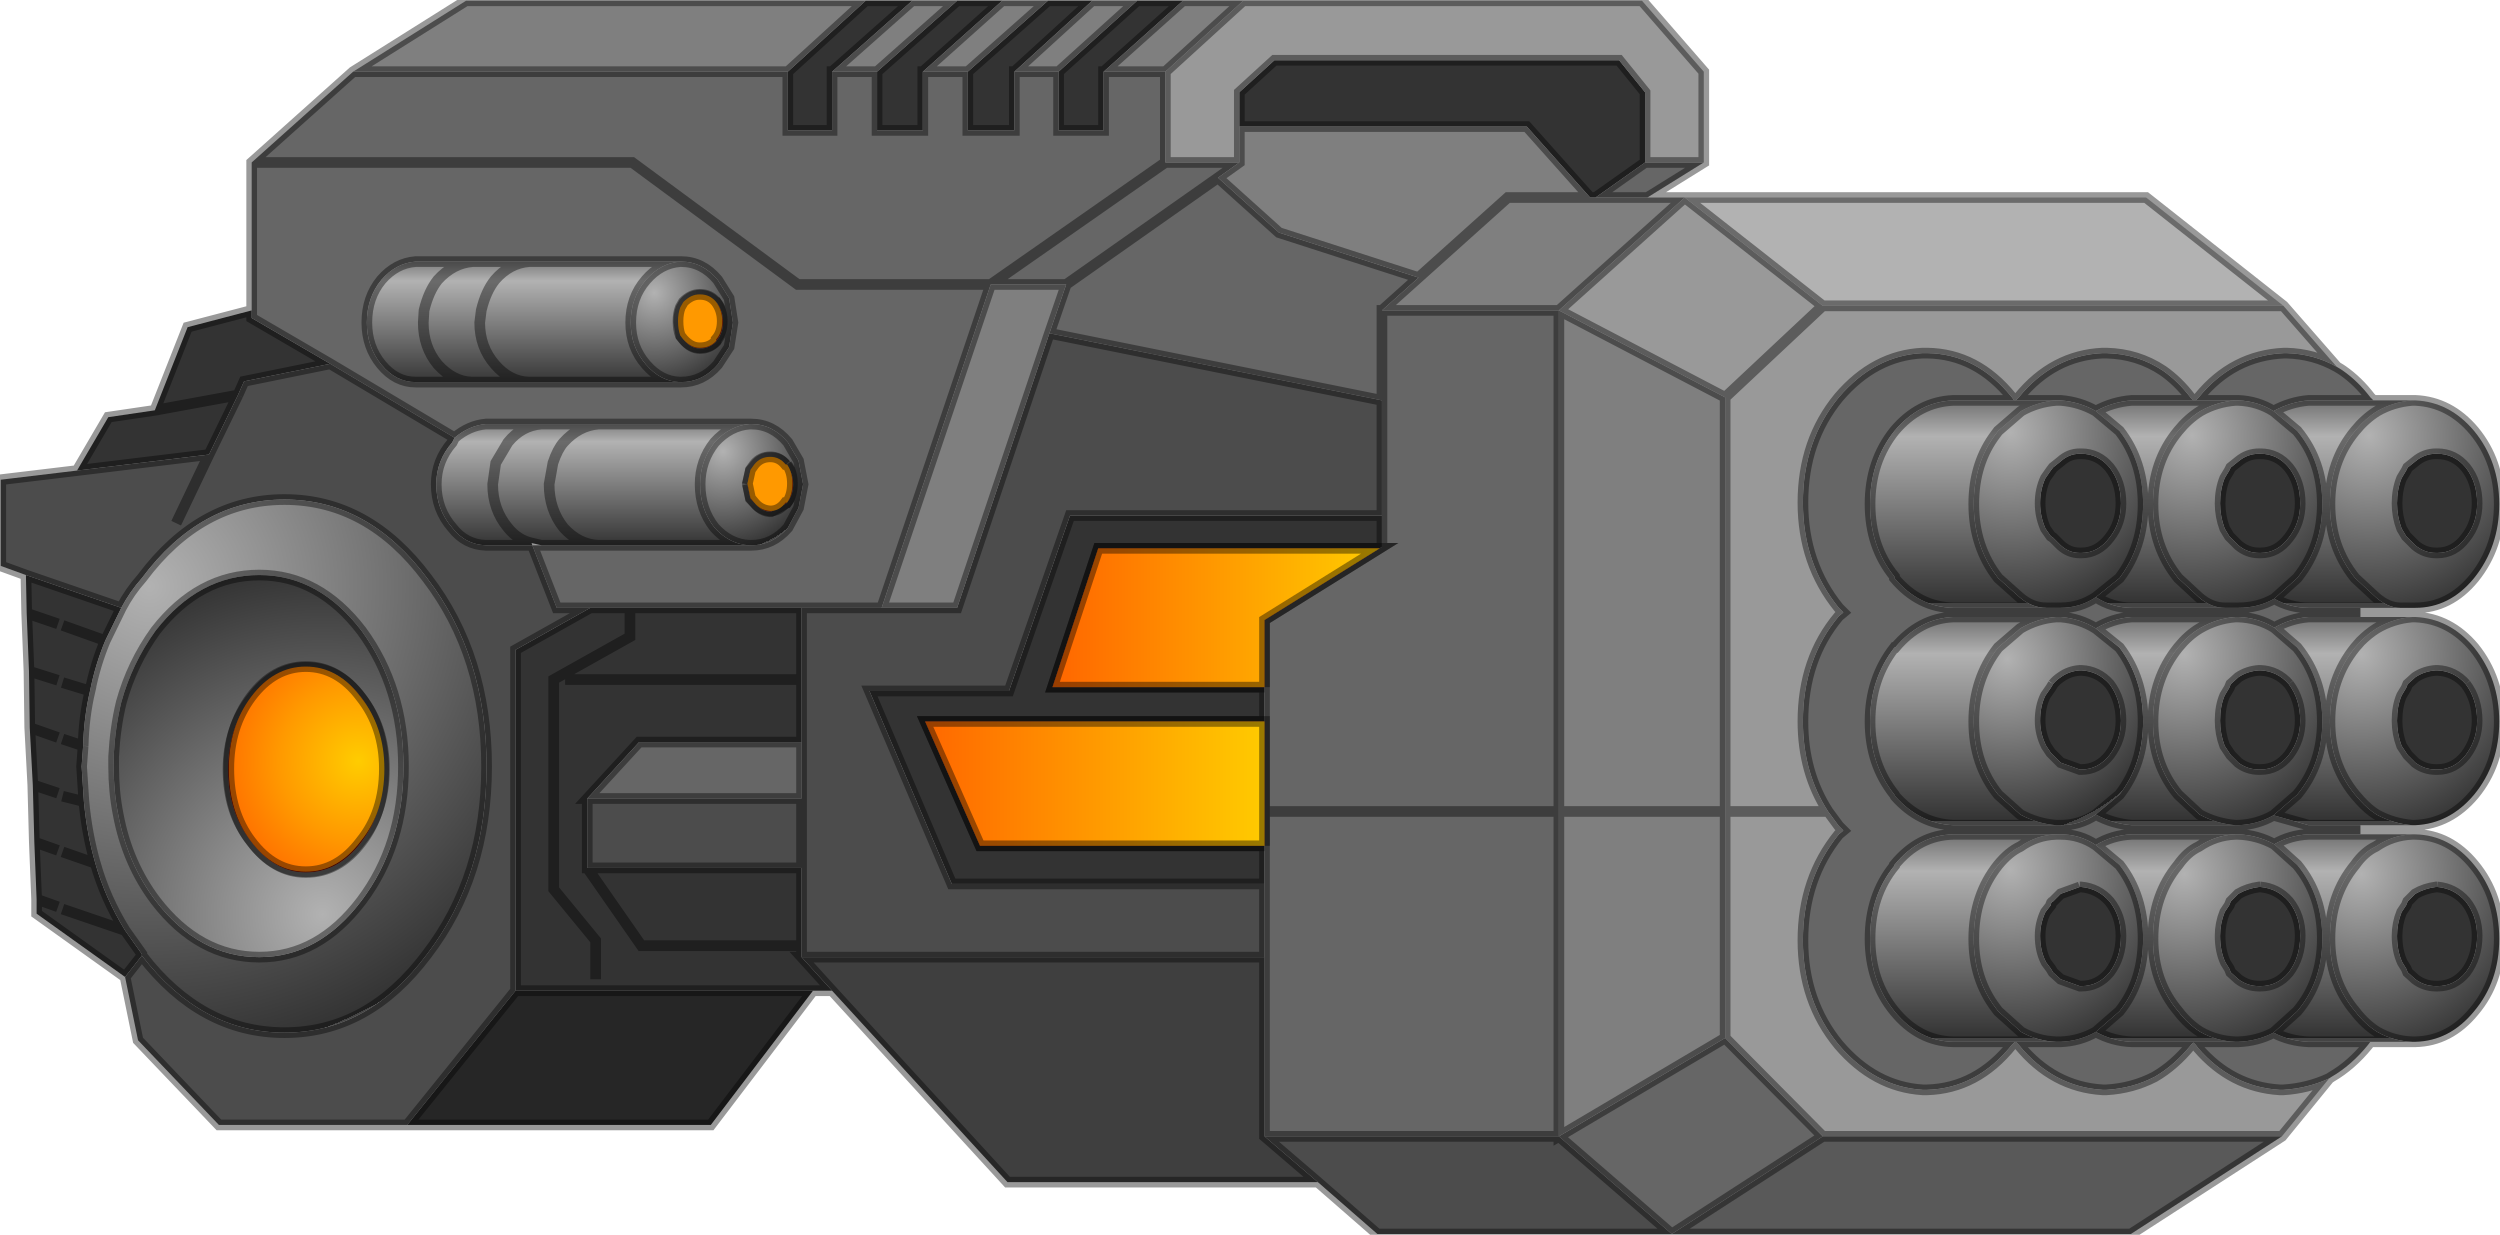 <?xml version="1.0" encoding="UTF-8" standalone="no"?>
<svg xmlns:xlink="http://www.w3.org/1999/xlink" height="80.95px" width="163.9px" xmlns="http://www.w3.org/2000/svg">
  <g transform="matrix(1.0, 0.0, 0.0, 1.0, 0.05, 0.05)">
    <use height="80.95" transform="matrix(1.0, 0.0, 0.0, 1.0, -0.05, -0.05)" width="163.9" xlink:href="#sprite0"/>
    <use height="37.95" transform="matrix(1.0, 0.0, 0.0, 1.0, 14.9, 19.2)" width="75.55" xlink:href="#shape1"/>
  </g>
  <defs>
    <g id="sprite0" transform="matrix(1.0, 0.0, 0.0, 1.0, 0.05, 0.05)">
      <use height="80.95" transform="matrix(1.0, 0.0, 0.0, 1.0, -0.05, -0.05)" width="163.9" xlink:href="#shape0"/>
    </g>
    <g id="shape0" transform="matrix(1.0, 0.0, 0.0, 1.0, 0.05, 0.05)">
      <path d="M54.5 64.9 L53.25 64.9 33.75 64.9 33.75 42.55 38.65 39.8 41.25 39.8 52.5 39.8 52.5 44.5 52.5 48.6 41.85 48.6 38.45 52.3 38.45 56.85 52.5 56.85 52.5 61.95 52.5 62.7 54.5 64.9 M8.15 64.0 L2.35 59.85 2.35 58.9 2.2 55.15 2.1 51.4 1.9 47.65 1.85 43.95 1.7 40.15 1.65 37.65 7.9 39.8 6.85 41.95 4.05 40.95 6.85 41.95 Q6.2 43.5 5.85 45.25 5.45 46.95 5.4 48.85 L4.05 48.4 5.4 48.85 5.3 50.2 5.45 52.5 4.05 52.15 5.45 52.5 Q5.65 54.65 6.2 56.55 6.85 58.85 8.15 60.95 L4.05 59.55 8.15 60.95 9.25 62.5 9.25 62.6 8.15 64.0 M5.0 30.8 L7.05 27.3 10.1 26.85 12.25 21.4 16.45 20.3 16.45 20.8 21.6 23.8 15.95 24.95 15.55 25.85 13.65 29.75 5.0 30.8 M56.7 0.0 L59.75 0.0 54.5 4.65 54.5 8.5 51.6 8.5 51.6 4.65 56.7 0.0 M62.7 0.0 L65.65 0.0 60.45 4.65 60.45 8.5 57.45 8.5 57.45 4.65 62.7 0.0 M68.65 0.0 L71.55 0.0 66.45 4.65 66.45 8.5 63.4 8.5 63.4 4.65 68.65 0.0 M74.5 0.0 L77.5 0.0 72.3 4.65 72.3 8.5 69.35 8.5 69.35 4.65 74.5 0.0 M139.0 32.95 Q139.0 34.25 138.25 35.2 137.5 36.2 136.4 36.2 L136.3 36.2 Q135.6 36.2 135.05 35.7 L134.55 35.2 134.4 35.1 134.05 34.6 Q133.7 33.8 133.7 32.95 133.7 32.05 134.05 31.3 L134.4 30.8 134.55 30.6 135.05 30.2 Q135.6 29.7 136.3 29.7 L136.4 29.7 Q137.5 29.7 138.25 30.6 139.0 31.55 139.0 32.95 M134.55 44.8 Q134.75 44.55 135.05 44.35 135.6 43.95 136.3 43.9 L136.4 43.9 Q137.5 43.95 138.25 44.8 139.0 45.8 139.0 47.2 139.0 48.45 138.25 49.45 137.5 50.4 136.4 50.4 L136.3 50.4 135.05 49.95 134.55 49.45 134.4 49.3 134.1 48.85 Q133.7 48.05 133.7 47.2 133.7 46.25 134.05 45.55 L134.4 45.05 134.55 44.8 M159.75 29.7 Q160.85 29.7 161.6 30.6 162.35 31.55 162.35 32.95 162.35 34.25 161.6 35.2 160.85 36.2 159.75 36.2 L159.65 36.2 Q158.9 36.2 158.3 35.7 L157.8 35.2 157.7 35.1 157.4 34.6 Q157.1 33.8 157.1 32.95 157.1 32.05 157.4 31.3 L157.7 30.8 157.8 30.6 158.3 30.2 Q158.9 29.7 159.65 29.7 L159.75 29.7 M148.15 29.7 Q149.25 29.7 150.0 30.6 150.75 31.55 150.75 32.95 150.75 34.25 150.0 35.2 149.25 36.2 148.15 36.2 L148.05 36.2 Q147.3 36.2 146.7 35.7 L146.2 35.2 146.1 35.1 145.8 34.6 Q145.5 33.8 145.5 32.95 145.5 32.05 145.8 31.3 L146.1 30.8 146.2 30.6 146.7 30.2 Q147.3 29.7 148.05 29.7 L148.15 29.7 M150.0 44.8 Q150.75 45.8 150.75 47.2 150.75 48.45 150.0 49.45 149.25 50.4 148.15 50.4 L148.05 50.4 Q147.3 50.4 146.7 49.95 L146.2 49.45 146.1 49.3 145.8 48.85 Q145.5 48.05 145.5 47.2 145.5 46.25 145.8 45.55 L146.1 45.05 146.2 44.8 146.7 44.35 Q147.3 43.95 148.05 43.9 L148.15 43.9 Q149.25 43.95 150.0 44.8 M161.6 44.8 Q162.35 45.8 162.35 47.2 162.35 48.45 161.6 49.45 160.85 50.4 159.75 50.4 L159.65 50.4 Q158.9 50.4 158.3 49.95 L157.8 49.45 157.7 49.3 157.4 48.85 Q157.1 48.05 157.1 47.2 157.1 46.25 157.4 45.55 L157.7 45.05 157.8 44.8 158.3 44.35 Q158.9 43.95 159.65 43.9 L159.75 43.9 Q160.85 43.95 161.6 44.8 M81.2 8.25 L81.2 6.0 83.5 3.9 106.1 3.9 107.8 6.0 107.8 10.6 104.55 12.9 104.2 12.9 100.05 8.25 81.2 8.25 M90.4 35.9 L71.95 35.9 68.95 45.0 82.85 45.0 82.85 47.25 60.6 47.25 64.2 55.4 82.85 55.4 82.85 57.9 62.35 57.9 56.95 45.25 66.1 45.25 70.1 33.75 90.55 33.75 90.55 35.8 90.4 35.9 M159.75 58.1 Q160.85 58.2 161.6 59.05 162.35 60.0 162.35 61.3 162.35 62.7 161.6 63.7 160.85 64.6 159.75 64.6 L159.65 64.6 Q158.9 64.6 158.3 64.15 L157.8 63.7 157.7 63.45 157.45 63.05 Q157.1 62.3 157.1 61.3 157.1 60.5 157.4 59.75 L157.7 59.3 157.8 59.05 158.3 58.55 Q158.9 58.2 159.65 58.1 L159.75 58.1 M148.15 58.1 Q149.25 58.2 150.0 59.05 150.75 60.0 150.75 61.3 150.75 62.7 150.0 63.7 149.25 64.6 148.15 64.6 L148.05 64.6 Q147.3 64.6 146.7 64.15 L146.2 63.7 146.1 63.45 145.85 63.05 Q145.5 62.3 145.5 61.3 145.5 60.5 145.8 59.75 L146.1 59.3 146.2 59.05 146.7 58.55 Q147.3 58.2 148.05 58.1 L148.15 58.1 M136.3 58.1 L136.4 58.1 Q137.5 58.2 138.25 59.05 139.0 60.0 139.0 61.3 139.0 62.7 138.25 63.7 137.5 64.6 136.4 64.6 L136.3 64.6 135.05 64.15 134.55 63.7 134.4 63.45 134.1 63.05 Q133.7 62.3 133.7 61.3 133.7 60.5 134.05 59.75 L134.4 59.3 Q134.4 59.1 134.55 59.05 L135.05 58.55 136.3 58.1 M41.25 39.8 L41.25 41.7 36.25 44.5 36.25 58.25 39.0 61.6 39.0 64.15 39.0 61.6 36.25 58.25 36.25 44.5 41.25 41.7 41.25 39.8 M3.75 48.3 L1.9 47.65 3.75 48.3 M3.75 44.55 L1.85 43.95 3.75 44.55 M3.75 40.85 L1.7 40.15 3.75 40.85 M4.05 44.7 L5.85 45.25 4.05 44.7 M15.55 25.85 L10.1 26.85 15.55 25.85 M3.75 59.4 L2.35 58.9 3.75 59.4 M3.75 51.95 L2.1 51.4 3.75 51.95 M4.05 55.8 L6.2 56.55 4.05 55.8 M3.75 55.7 L2.2 55.15 3.75 55.7 M37.0 44.5 L52.5 44.5 37.0 44.5 M52.5 61.95 L42.0 61.95 38.45 56.85 42.0 61.95 52.5 61.95" fill="#333333" fill-rule="evenodd" stroke="none"/>
      <path d="M154.7 39.8 L154.7 40.4 151.3 40.4 Q150.1 40.5 149.05 41.1 148.0 40.45 146.7 40.4 L146.5 40.4 142.1 40.4 139.7 40.4 Q138.45 40.5 137.35 41.15 136.3 40.5 135.05 40.4 L134.85 40.4 134.75 40.4 128.0 40.4 Q125.8 40.5 124.2 42.4 L124.15 42.4 Q122.55 44.45 122.55 47.25 122.55 50.05 124.15 52.05 L124.2 52.15 Q125.8 53.95 128.0 54.05 L134.75 54.05 134.85 54.05 135.05 54.05 Q136.3 54.05 137.35 53.35 138.45 53.95 139.7 54.05 L142.1 54.05 146.5 54.05 146.7 54.05 Q147.95 54.0 149.0 53.4 L151.3 54.05 154.7 54.05 154.7 54.65 151.3 54.65 Q150.1 54.7 149.05 55.3 147.95 54.7 146.7 54.65 L146.5 54.65 142.1 54.65 139.7 54.65 Q138.45 54.7 137.35 55.35 136.3 54.65 135.05 54.65 L134.85 54.65 134.75 54.65 128.0 54.65 Q125.75 54.7 124.15 56.65 L124.15 56.7 Q122.55 58.65 122.55 61.5 122.55 64.3 124.15 66.25 125.75 68.2 128.0 68.25 L132.05 68.25 131.85 68.45 Q129.55 71.3 126.3 71.4 L126.0 71.4 Q122.85 71.2 120.5 68.45 118.15 65.6 118.15 61.6 118.15 57.55 120.5 54.65 L120.8 54.4 120.5 54.1 119.8 53.15 Q118.15 50.6 118.15 47.25 118.15 43.15 120.5 40.35 L120.8 40.1 120.5 39.8 Q118.15 36.9 118.15 32.9 118.15 28.85 120.5 26.0 122.85 23.25 126.0 23.1 L126.3 23.1 Q129.55 23.15 131.85 26.0 L132.0 26.2 128.0 26.2 Q125.75 26.3 124.15 28.2 122.55 30.2 122.55 33.0 122.55 35.8 124.15 37.75 L124.15 37.85 Q125.75 39.75 128.0 39.8 L134.1 39.8 134.85 39.8 135.05 39.8 Q136.3 39.8 137.35 39.1 138.45 39.8 139.7 39.8 L142.1 39.8 145.8 39.8 146.7 39.8 Q148.0 39.8 149.05 39.2 150.1 39.8 151.3 39.8 L154.7 39.8 M155.35 68.25 L155.2 68.45 Q154.1 69.8 152.8 70.55 L152.65 70.65 Q151.25 71.3 149.65 71.4 L149.5 71.4 149.4 71.4 Q146.25 71.2 144.05 68.65 L143.9 68.45 143.75 68.3 143.75 68.25 143.75 68.3 143.7 68.25 143.75 68.3 143.6 68.45 Q142.5 69.8 141.2 70.55 139.75 71.3 138.05 71.4 L137.9 71.4 137.8 71.4 Q134.55 71.2 132.3 68.45 L132.1 68.25 134.75 68.25 134.85 68.25 135.05 68.25 Q136.3 68.2 137.35 67.6 138.45 68.2 139.7 68.25 L143.7 68.25 143.75 68.25 146.5 68.25 146.7 68.25 Q147.95 68.2 149.0 67.65 150.05 68.2 151.3 68.25 L155.35 68.25 M16.45 20.3 L16.45 10.6 23.1 4.65 51.6 4.65 51.6 8.5 54.5 8.5 54.5 4.65 57.45 4.65 57.45 8.5 60.45 8.5 60.45 4.65 63.4 4.65 63.4 8.5 66.45 8.5 66.45 4.65 69.35 4.65 69.35 8.5 72.3 8.5 72.3 4.65 76.35 4.65 76.35 10.6 64.9 18.6 52.25 18.6 41.4 10.6 16.45 10.6 41.4 10.6 52.25 18.6 64.9 18.6 76.35 10.6 81.2 10.6 79.8 11.6 83.8 15.2 92.95 18.15 90.55 20.3 102.15 20.3 102.15 53.15 82.85 53.15 102.15 53.15 102.15 74.45 113.05 68.0 119.45 74.45 109.55 80.85 102.15 74.45 82.85 74.45 82.85 62.7 82.85 57.9 82.85 55.4 82.85 53.15 82.85 47.25 82.85 45.0 82.85 40.6 90.4 35.9 90.55 35.8 90.55 33.75 90.55 26.2 90.55 20.3 90.55 26.2 68.75 21.8 69.85 18.6 64.9 18.6 57.75 39.8 52.5 39.8 41.25 39.8 38.65 39.8 36.45 39.8 34.85 35.7 35.45 35.7 39.2 35.7 49.1 35.7 49.2 35.7 Q50.6 35.7 51.6 34.55 L52.3 33.25 52.6 31.7 52.3 30.15 51.6 28.95 Q50.6 27.75 49.2 27.75 L49.1 27.75 39.2 27.75 35.45 27.75 31.8 27.75 Q30.7 27.85 29.75 28.65 L21.6 23.8 16.45 20.8 16.45 20.3 M111.65 10.6 L107.95 12.9 104.55 12.9 107.8 10.6 111.65 10.6 M153.15 24.0 L153.4 24.15 153.55 24.25 Q154.55 24.95 155.35 26.0 L155.55 26.2 151.3 26.2 Q150.1 26.3 149.0 26.9 147.95 26.25 146.7 26.2 L146.5 26.2 143.9 26.2 144.1 26.0 Q146.35 23.25 149.7 23.1 L149.85 23.1 Q151.65 23.15 153.15 24.0 M132.1 26.2 L132.3 26.0 Q134.55 23.25 137.8 23.1 L137.9 23.1 138.05 23.1 Q140.1 23.15 141.75 24.25 142.75 24.95 143.55 26.0 L143.75 26.2 139.7 26.2 Q138.45 26.3 137.35 26.9 136.3 26.3 135.05 26.2 L134.85 26.2 134.75 26.2 132.1 26.2 M142.1 39.8 L142.1 40.4 142.1 39.8 M142.1 54.05 L142.1 54.65 142.1 54.05 M79.8 11.6 L69.85 18.6 79.8 11.6 M44.5 25.0 L44.6 25.0 Q46.0 25.0 47.0 23.85 L47.75 22.7 48.0 21.1 47.75 19.5 47.0 18.3 Q46.0 17.1 44.6 17.1 L44.55 17.1 34.65 17.1 30.95 17.1 27.2 17.1 Q25.9 17.2 24.95 18.3 24.0 19.45 24.0 21.1 24.0 22.7 24.95 23.85 25.9 25.0 27.2 25.0 L30.85 25.0 34.6 25.0 44.5 25.0 M52.5 48.6 L52.5 52.3 38.45 52.3 41.85 48.6 52.5 48.6" fill="#666666" fill-rule="evenodd" stroke="none"/>
      <path d="M109.55 80.85 L90.25 80.85 86.35 77.45 82.85 74.45 102.15 74.45 109.55 80.85 M26.65 73.7 L14.3 73.7 9.0 68.15 8.15 64.0 9.25 62.6 Q13.15 67.65 18.6 67.65 24.1 67.65 27.95 62.5 31.85 57.4 31.85 50.2 31.85 42.95 27.95 37.85 24.1 32.7 18.6 32.7 13.1 32.7 9.25 37.85 8.45 38.75 7.9 39.8 L1.65 37.65 0.0 37.05 0.0 31.4 5.0 30.8 13.65 29.75 15.55 25.85 15.95 24.95 21.6 23.8 29.75 28.65 29.6 28.95 Q28.55 30.15 28.55 31.7 28.55 33.35 29.6 34.55 30.45 35.65 31.8 35.7 L34.85 35.7 36.45 39.8 38.65 39.8 33.75 42.55 33.75 64.9 26.65 73.7 M90.55 26.2 L90.55 33.75 70.1 33.75 66.1 45.25 56.95 45.25 62.35 57.9 82.85 57.9 82.85 62.7 52.5 62.7 52.5 61.95 52.5 56.85 52.5 52.3 52.5 56.85 38.45 56.85 38.45 52.3 52.5 52.3 52.5 48.6 52.5 44.5 52.5 39.8 57.75 39.8 62.7 39.8 68.75 21.8 90.55 26.2 M11.5 34.25 L13.65 29.75 11.5 34.25" fill="#4c4c4c" fill-rule="evenodd" stroke="none"/>
      <path d="M23.1 4.65 L30.5 0.0 56.7 0.0 51.6 4.65 23.1 4.65 M59.75 0.0 L62.7 0.0 57.45 4.65 54.5 4.65 59.75 0.0 M65.65 0.0 L68.65 0.0 63.4 4.65 60.45 4.65 65.65 0.0 M71.55 0.0 L74.5 0.0 69.35 4.65 66.45 4.65 71.55 0.0 M77.5 0.0 L81.45 0.0 76.35 4.65 72.3 4.65 77.5 0.0 M107.95 12.9 L110.4 12.9 102.15 20.3 113.05 26.0 113.05 53.15 113.05 68.0 102.15 74.45 102.15 53.15 102.15 20.3 90.55 20.3 92.95 18.15 83.8 15.2 79.8 11.6 81.2 10.6 81.2 8.25 100.05 8.25 104.2 12.9 104.55 12.9 107.95 12.9 M104.2 12.9 L98.8 12.9 92.95 18.15 98.8 12.9 104.2 12.9 M102.15 53.15 L113.05 53.15 102.15 53.15 M69.85 18.6 L68.75 21.8 62.7 39.8 57.75 39.8 64.9 18.6 69.85 18.6" fill="#7f7f7f" fill-rule="evenodd" stroke="none"/>
      <path d="M152.65 70.65 L149.55 74.45 119.45 74.45 113.05 68.0 113.05 53.15 119.8 53.15 120.5 54.1 120.8 54.4 120.5 54.65 Q118.15 57.55 118.15 61.6 118.15 65.6 120.5 68.45 122.85 71.2 126.0 71.4 L126.3 71.4 Q129.55 71.3 131.85 68.45 L132.05 68.25 132.1 68.25 132.3 68.45 Q134.55 71.2 137.8 71.4 L137.9 71.4 138.05 71.4 Q139.75 71.3 141.2 70.55 142.5 69.8 143.6 68.45 L143.75 68.3 143.9 68.45 144.05 68.65 Q146.25 71.2 149.4 71.4 L149.5 71.4 149.65 71.4 Q151.25 71.3 152.65 70.65 M81.45 0.0 L107.6 0.0 111.65 4.65 111.65 10.6 107.8 10.6 107.8 6.0 106.1 3.9 83.5 3.9 81.2 6.0 81.2 8.25 81.2 10.6 76.35 10.6 76.35 4.65 81.45 0.0 M149.65 20.0 L153.15 24.0 Q151.65 23.15 149.85 23.1 L149.7 23.1 Q146.35 23.25 144.1 26.0 L143.9 26.2 143.75 26.2 143.55 26.0 Q142.75 24.95 141.75 24.25 140.1 23.15 138.05 23.1 L137.9 23.1 137.8 23.1 Q134.55 23.25 132.3 26.0 L132.1 26.2 132.0 26.2 131.85 26.0 Q129.55 23.15 126.3 23.1 L126.0 23.1 Q122.85 23.25 120.5 26.0 118.15 28.85 118.15 32.9 118.15 36.9 120.5 39.8 L120.8 40.1 120.5 40.35 Q118.15 43.15 118.15 47.25 118.15 50.6 119.8 53.15 L113.05 53.15 113.05 26.0 102.15 20.3 110.4 12.9 119.45 20.0 149.65 20.0 M119.45 20.0 L113.05 26.0 119.45 20.0" fill="#999999" fill-rule="evenodd" stroke="none"/>
      <path d="M45.85 19.3 Q46.45 19.3 46.9 19.8 L46.95 19.8 Q47.35 20.35 47.35 21.05 47.35 21.8 46.95 22.25 L46.9 22.35 Q46.45 22.8 45.85 22.8 45.25 22.8 44.8 22.25 L44.6 22.0 44.45 21.05 Q44.45 20.55 44.6 20.15 L44.8 19.8 Q45.25 19.3 45.85 19.3 M48.95 31.7 L49.15 30.8 49.45 30.45 Q49.85 29.95 50.4 29.95 L50.5 29.95 Q51.1 29.95 51.5 30.45 51.95 30.95 51.95 31.7 51.95 32.45 51.5 32.95 L50.5 33.5 50.4 33.5 Q49.85 33.45 49.45 32.95 L49.15 32.65 48.95 31.7" fill="#ff3300" fill-rule="evenodd" stroke="none"/>
      <path d="M53.25 64.9 L46.55 73.7 26.65 73.7 33.75 64.9 53.25 64.9" fill="#262626" fill-rule="evenodd" stroke="none"/>
      <path d="M86.35 77.45 L66.0 77.45 54.5 64.9 52.5 62.7 82.85 62.7 82.85 74.45 86.35 77.45" fill="#3f3f3f" fill-rule="evenodd" stroke="none"/>
      <path d="M110.4 12.9 L140.65 12.9 149.65 20.0 119.45 20.0 110.4 12.9" fill="#b2b2b2" fill-rule="evenodd" stroke="none"/>
      <path d="M149.55 74.45 L139.65 80.85 109.55 80.85 119.45 74.45 149.55 74.45" fill="#595959" fill-rule="evenodd" stroke="none"/>
      <path d="M158.1 26.2 L158.3 26.2 Q160.55 26.3 162.15 28.2 163.8 30.2 163.8 33.0 163.8 35.8 162.15 37.85 160.55 39.8 158.3 39.8 L157.3 39.8 Q156.5 39.8 155.7 39.1 L154.35 37.85 Q152.7 35.8 152.7 33.0 152.7 30.2 154.35 28.2 155.0 27.4 155.8 26.9 156.85 26.3 158.1 26.2 M159.75 29.7 L159.65 29.7 Q158.9 29.7 158.3 30.2 L157.8 30.6 157.7 30.8 157.4 31.3 Q157.1 32.05 157.1 32.95 157.1 33.8 157.4 34.6 L157.7 35.1 157.8 35.2 158.3 35.7 Q158.9 36.2 159.65 36.2 L159.75 36.2 Q160.85 36.2 161.6 35.2 162.35 34.25 162.35 32.95 162.35 31.55 161.6 30.6 160.85 29.7 159.75 29.7" fill="url(#gradient0)" fill-rule="evenodd" stroke="none"/>
      <path d="M158.1 40.4 L158.3 40.4 Q160.55 40.5 162.15 42.4 163.8 44.45 163.8 47.25 163.8 50.05 162.15 52.05 160.55 53.95 158.3 54.05 L158.1 54.05 Q156.85 53.95 155.75 53.35 155.2 53.0 154.7 52.45 L154.35 52.05 Q152.7 50.05 152.7 47.25 152.7 44.45 154.35 42.4 L154.7 42.0 Q155.2 41.5 155.75 41.15 156.85 40.5 158.1 40.4 M161.6 44.8 Q160.85 43.95 159.75 43.9 L159.65 43.9 Q158.9 43.95 158.3 44.35 L157.8 44.8 157.7 45.05 157.4 45.55 Q157.1 46.25 157.1 47.2 157.1 48.05 157.4 48.85 L157.7 49.3 157.8 49.45 158.3 49.95 Q158.9 50.4 159.65 50.4 L159.75 50.4 Q160.85 50.4 161.6 49.45 162.35 48.45 162.35 47.2 162.35 45.8 161.6 44.8" fill="url(#gradient1)" fill-rule="evenodd" stroke="none"/>
      <path d="M158.1 54.65 L158.3 54.65 Q160.55 54.7 162.15 56.65 163.8 58.65 163.8 61.5 163.8 64.3 162.15 66.25 160.55 68.2 158.3 68.25 L158.1 68.25 Q156.85 68.2 155.8 67.6 155.0 67.1 154.35 66.25 152.7 64.3 152.7 61.5 152.7 58.65 154.35 56.65 154.95 55.8 155.7 55.45 156.8 54.7 158.1 54.65 M159.75 58.1 L159.65 58.1 Q158.9 58.2 158.3 58.55 L157.8 59.05 157.7 59.3 157.4 59.75 Q157.1 60.5 157.1 61.3 157.1 62.3 157.45 63.05 L157.7 63.45 157.8 63.7 158.3 64.15 Q158.9 64.6 159.65 64.6 L159.75 64.6 Q160.85 64.6 161.6 63.7 162.35 62.7 162.35 61.3 162.35 60.0 161.6 59.05 160.85 58.2 159.75 58.1" fill="url(#gradient2)" fill-rule="evenodd" stroke="none"/>
      <path d="M157.3 39.8 L154.7 39.8 151.3 39.8 Q150.1 39.8 149.05 39.2 L150.55 37.85 Q152.2 35.8 152.2 33.0 152.2 30.2 150.55 28.2 L149.0 26.9 Q150.1 26.3 151.3 26.2 L155.55 26.2 158.1 26.2 Q156.85 26.3 155.8 26.9 155.0 27.4 154.35 28.2 152.7 30.2 152.7 33.0 152.7 35.8 154.35 37.85 L155.7 39.1 Q156.5 39.8 157.3 39.8 M143.9 26.2 L146.5 26.2 Q145.25 26.3 144.2 26.9 143.4 27.4 142.75 28.2 141.1 30.2 141.1 33.0 141.1 35.8 142.75 37.85 L144.1 39.1 Q144.9 39.8 145.8 39.8 L142.1 39.8 139.7 39.8 Q138.45 39.8 137.35 39.1 L138.9 37.85 Q140.45 35.8 140.45 33.0 140.45 30.2 138.9 28.2 L137.35 26.9 Q138.45 26.3 139.7 26.2 L143.75 26.2 143.9 26.2" fill="url(#gradient3)" fill-rule="evenodd" stroke="none"/>
      <path d="M137.35 26.9 L138.9 28.2 Q140.45 30.2 140.45 33.0 140.45 35.8 138.9 37.85 L137.35 39.1 Q136.3 39.8 135.05 39.8 L134.85 39.8 134.1 39.8 Q133.15 39.8 132.35 39.1 L130.95 37.85 Q129.35 35.8 129.35 33.0 129.35 30.3 130.8 28.4 L130.95 28.2 132.45 26.9 Q133.5 26.3 134.75 26.2 L134.85 26.2 135.05 26.2 Q136.3 26.3 137.35 26.9 M139.0 32.95 Q139.0 31.55 138.25 30.6 137.5 29.7 136.4 29.7 L136.3 29.7 Q135.6 29.7 135.05 30.2 L134.55 30.6 134.4 30.8 134.05 31.3 Q133.7 32.05 133.7 32.95 133.7 33.8 134.05 34.6 L134.4 35.1 134.55 35.2 135.05 35.7 Q135.6 36.2 136.3 36.2 L136.4 36.2 Q137.5 36.2 138.25 35.2 139.0 34.25 139.0 32.95" fill="url(#gradient4)" fill-rule="evenodd" stroke="none"/>
      <path d="M132.0 26.2 L132.1 26.2 134.75 26.2 Q133.5 26.3 132.45 26.9 L130.95 28.2 130.8 28.4 Q129.35 30.3 129.35 33.0 129.35 35.8 130.95 37.85 L132.35 39.1 Q133.15 39.8 134.1 39.8 L128.0 39.8 Q125.75 39.75 124.15 37.85 L124.15 37.75 Q122.55 35.8 122.55 33.0 122.55 30.2 124.15 28.2 125.75 26.3 128.0 26.2 L132.0 26.2" fill="url(#gradient5)" fill-rule="evenodd" stroke="none"/>
      <path d="M134.75 54.05 L128.0 54.05 Q125.8 53.95 124.2 52.15 L124.15 52.05 Q122.55 50.05 122.55 47.25 122.55 44.45 124.15 42.4 L124.2 42.4 Q125.8 40.5 128.0 40.4 L134.75 40.4 Q133.5 40.5 132.4 41.15 L130.95 42.4 Q129.35 44.45 129.35 47.25 129.35 50.05 130.95 52.05 L132.4 53.35 Q133.5 53.95 134.75 54.05" fill="url(#gradient6)" fill-rule="evenodd" stroke="none"/>
      <path d="M134.75 54.05 Q133.5 53.95 132.4 53.35 L130.95 52.05 Q129.35 50.05 129.35 47.25 129.35 44.45 130.95 42.4 L132.4 41.15 Q133.5 40.5 134.75 40.4 L134.85 40.4 135.05 40.4 Q136.3 40.5 137.35 41.15 L138.9 42.4 Q140.45 44.45 140.45 47.25 140.45 50.05 138.9 52.05 L137.35 53.35 Q136.3 54.05 135.05 54.05 L134.85 54.05 134.75 54.05 M134.55 44.8 L134.4 45.05 134.05 45.55 Q133.7 46.25 133.7 47.2 133.7 48.05 134.1 48.85 L134.4 49.3 134.55 49.45 135.05 49.95 136.3 50.4 136.4 50.4 Q137.5 50.4 138.25 49.45 139.0 48.45 139.0 47.2 139.0 45.8 138.25 44.8 137.5 43.95 136.4 43.9 L136.3 43.9 Q135.6 43.95 135.05 44.35 134.75 44.55 134.55 44.8" fill="url(#gradient7)" fill-rule="evenodd" stroke="none"/>
      <path d="M154.7 40.4 L158.1 40.4 Q156.85 40.5 155.75 41.15 155.2 41.5 154.7 42.0 L154.35 42.4 Q152.7 44.45 152.7 47.25 152.7 50.05 154.35 52.05 L154.7 52.45 Q155.2 53.0 155.75 53.35 156.85 53.95 158.1 54.05 L154.7 54.05 151.3 54.05 149.0 53.4 150.55 52.05 Q152.2 50.05 152.2 47.25 152.2 44.45 150.55 42.4 L149.05 41.1 Q150.1 40.5 151.3 40.4 L154.7 40.4 M137.35 41.15 Q138.45 40.5 139.7 40.4 L142.1 40.4 146.5 40.4 Q145.25 40.5 144.15 41.15 143.4 41.6 142.75 42.4 141.1 44.45 141.1 47.25 141.1 50.05 142.75 52.05 L144.15 53.35 Q145.25 53.95 146.5 54.05 L142.1 54.05 139.7 54.05 Q138.45 53.95 137.35 53.35 L138.9 52.05 Q140.45 50.05 140.45 47.25 140.45 44.45 138.9 42.4 L137.35 41.15" fill="url(#gradient8)" fill-rule="evenodd" stroke="none"/>
      <path d="M146.5 26.2 L146.7 26.2 Q147.95 26.25 149.0 26.9 L150.55 28.2 Q152.2 30.2 152.2 33.0 152.2 35.8 150.55 37.85 L149.05 39.2 Q148.0 39.8 146.7 39.8 L145.8 39.8 Q144.9 39.8 144.1 39.1 L142.75 37.85 Q141.1 35.8 141.1 33.0 141.1 30.2 142.75 28.2 143.4 27.4 144.2 26.9 145.25 26.3 146.5 26.2 M148.15 29.7 L148.05 29.7 Q147.3 29.7 146.7 30.2 L146.2 30.6 146.1 30.8 145.8 31.3 Q145.5 32.05 145.5 32.95 145.5 33.8 145.8 34.6 L146.1 35.1 146.2 35.2 146.7 35.7 Q147.3 36.2 148.05 36.2 L148.15 36.2 Q149.25 36.2 150.0 35.2 150.75 34.25 150.75 32.95 150.75 31.55 150.0 30.6 149.25 29.7 148.15 29.7" fill="url(#gradient9)" fill-rule="evenodd" stroke="none"/>
      <path d="M146.5 54.05 Q145.25 53.95 144.15 53.35 L142.75 52.05 Q141.1 50.05 141.1 47.25 141.1 44.45 142.75 42.4 143.4 41.6 144.15 41.15 145.25 40.5 146.5 40.4 L146.7 40.4 Q148.0 40.45 149.05 41.1 L150.55 42.4 Q152.2 44.45 152.2 47.25 152.2 50.05 150.55 52.05 L149.0 53.4 Q147.95 54.0 146.7 54.05 L146.5 54.05 M150.0 44.8 Q149.25 43.95 148.15 43.9 L148.05 43.9 Q147.3 43.95 146.7 44.35 L146.2 44.8 146.1 45.05 145.8 45.55 Q145.5 46.25 145.5 47.2 145.5 48.05 145.8 48.85 L146.1 49.3 146.2 49.45 146.7 49.95 Q147.3 50.4 148.05 50.4 L148.15 50.4 Q149.25 50.4 150.0 49.45 150.75 48.45 150.75 47.2 150.75 45.8 150.0 44.8" fill="url(#gradient10)" fill-rule="evenodd" stroke="none"/>
      <path d="M154.7 54.65 L158.1 54.65 Q156.8 54.7 155.7 55.45 154.95 55.8 154.35 56.65 152.7 58.65 152.7 61.5 152.7 64.3 154.35 66.25 155.0 67.1 155.8 67.6 156.85 68.2 158.1 68.25 L155.35 68.25 151.3 68.25 Q150.05 68.2 149.0 67.65 L150.55 66.25 Q152.2 64.3 152.2 61.5 152.2 58.65 150.55 56.65 L149.05 55.3 Q150.1 54.7 151.3 54.65 L154.7 54.65 M137.35 55.35 Q138.45 54.7 139.7 54.65 L142.1 54.65 146.5 54.65 Q145.2 54.7 144.1 55.45 143.35 55.8 142.75 56.65 141.1 58.65 141.1 61.5 141.1 64.3 142.75 66.25 143.4 67.1 144.2 67.6 145.25 68.2 146.5 68.25 L143.75 68.25 143.7 68.25 139.7 68.25 Q138.45 68.2 137.35 67.6 L138.9 66.25 Q140.45 64.3 140.45 61.5 140.45 58.65 138.9 56.65 L137.35 55.35" fill="url(#gradient11)" fill-rule="evenodd" stroke="none"/>
      <path d="M149.05 55.3 L150.55 56.65 Q152.2 58.65 152.2 61.5 152.2 64.3 150.55 66.25 L149.0 67.65 Q147.95 68.2 146.7 68.25 L146.5 68.25 Q145.25 68.2 144.2 67.6 143.4 67.1 142.75 66.25 141.1 64.3 141.1 61.5 141.1 58.65 142.75 56.65 143.35 55.8 144.1 55.45 145.2 54.7 146.5 54.65 L146.7 54.65 Q147.95 54.7 149.05 55.3 M148.15 58.1 L148.05 58.1 Q147.3 58.2 146.7 58.55 L146.2 59.05 146.1 59.3 145.8 59.75 Q145.5 60.5 145.5 61.3 145.5 62.3 145.85 63.05 L146.1 63.45 146.2 63.7 146.7 64.15 Q147.3 64.6 148.05 64.6 L148.15 64.6 Q149.25 64.6 150.0 63.7 150.75 62.7 150.75 61.3 150.75 60.0 150.0 59.05 149.25 58.2 148.15 58.1" fill="url(#gradient12)" fill-rule="evenodd" stroke="none"/>
      <path d="M134.75 54.65 L134.85 54.65 135.05 54.65 Q136.3 54.65 137.35 55.35 L138.9 56.65 Q140.45 58.65 140.45 61.5 140.45 64.3 138.9 66.25 L137.35 67.6 Q136.3 68.2 135.05 68.25 L134.85 68.25 134.75 68.25 Q133.5 68.2 132.45 67.6 L130.95 66.25 130.8 66.05 Q129.35 64.15 129.35 61.5 129.35 58.65 130.95 56.65 131.65 55.8 132.4 55.45 133.45 54.7 134.75 54.65 M136.3 58.1 L135.05 58.55 134.55 59.05 Q134.4 59.1 134.4 59.3 L134.05 59.75 Q133.7 60.5 133.7 61.3 133.7 62.3 134.1 63.05 L134.4 63.45 134.55 63.7 135.05 64.15 136.3 64.6 136.4 64.6 Q137.5 64.6 138.25 63.7 139.0 62.7 139.0 61.3 139.0 60.0 138.25 59.05 137.5 58.2 136.4 58.1 L136.3 58.1" fill="url(#gradient13)" fill-rule="evenodd" stroke="none"/>
      <path d="M132.05 68.25 L128.0 68.25 Q125.75 68.2 124.15 66.25 122.55 64.3 122.55 61.5 122.55 58.65 124.15 56.7 L124.15 56.65 Q125.75 54.7 128.0 54.65 L134.75 54.65 Q133.45 54.7 132.4 55.45 131.65 55.8 130.95 56.65 129.35 58.65 129.35 61.5 129.35 64.15 130.8 66.05 L130.95 66.25 132.45 67.6 Q133.5 68.2 134.75 68.25 L132.1 68.25 132.05 68.25" fill="url(#gradient14)" fill-rule="evenodd" stroke="none"/>
      <path d="M44.55 17.1 L44.6 17.1 Q46.0 17.1 47.0 18.3 L47.75 19.5 48.0 21.1 47.75 22.7 47.0 23.85 Q46.0 25.0 44.6 25.0 L44.5 25.0 Q43.25 24.95 42.3 23.85 41.3 22.7 41.3 21.1 41.3 19.45 42.3 18.3 43.25 17.2 44.55 17.1 M45.85 19.3 Q45.25 19.3 44.8 19.8 L44.6 20.15 Q44.45 20.55 44.45 21.05 L44.6 22.0 44.8 22.25 Q45.25 22.8 45.85 22.8 46.45 22.8 46.9 22.35 L46.95 22.25 Q47.35 21.8 47.35 21.05 47.35 20.35 46.95 19.8 L46.9 19.8 Q46.45 19.3 45.85 19.3" fill="url(#gradient15)" fill-rule="evenodd" stroke="none"/>
      <path d="M44.5 25.0 L34.6 25.0 30.85 25.0 27.2 25.0 Q25.9 25.0 24.95 23.85 24.0 22.7 24.0 21.1 24.0 19.45 24.95 18.3 25.9 17.2 27.2 17.1 L30.95 17.1 34.65 17.1 44.55 17.1 Q43.25 17.2 42.3 18.3 41.3 19.45 41.3 21.1 41.3 22.7 42.3 23.85 43.25 24.95 44.5 25.0 M34.6 25.0 Q33.35 24.95 32.4 23.85 31.4 22.7 31.4 21.1 L31.5 20.3 Q31.8 19.05 32.4 18.3 33.35 17.2 34.65 17.1 33.35 17.2 32.4 18.3 31.8 19.05 31.5 20.3 L31.4 21.1 Q31.4 22.7 32.4 23.85 33.35 24.95 34.6 25.0 M30.95 17.1 Q29.65 17.2 28.65 18.3 28.05 19.05 27.75 20.3 L27.7 21.1 Q27.7 22.7 28.65 23.85 29.65 24.95 30.85 25.0 29.65 24.95 28.65 23.85 27.7 22.7 27.7 21.1 L27.75 20.3 Q28.05 19.05 28.65 18.3 29.65 17.2 30.95 17.1" fill="url(#gradient16)" fill-rule="evenodd" stroke="none"/>
      <path d="M49.1 27.75 L49.2 27.75 Q50.6 27.75 51.6 28.95 L52.3 30.15 52.6 31.7 52.3 33.25 51.6 34.55 Q50.6 35.7 49.2 35.7 L49.1 35.7 Q47.8 35.65 46.8 34.55 45.85 33.35 45.85 31.7 45.85 30.15 46.8 28.95 47.8 27.85 49.1 27.75 M48.95 31.7 L49.15 32.65 49.45 32.95 Q49.85 33.45 50.4 33.5 L50.5 33.5 51.5 32.95 Q51.95 32.45 51.95 31.7 51.95 30.95 51.5 30.45 51.1 29.95 50.5 29.95 L50.4 29.95 Q49.85 29.95 49.45 30.45 L49.15 30.8 48.95 31.7" fill="url(#gradient17)" fill-rule="evenodd" stroke="none"/>
      <path d="M49.1 35.7 L39.2 35.7 35.45 35.7 34.8 35.55 34.85 35.7 31.8 35.7 Q30.45 35.65 29.6 34.55 28.55 33.35 28.55 31.7 28.55 30.15 29.6 28.95 L29.75 28.65 Q30.7 27.85 31.8 27.75 L35.45 27.75 39.2 27.75 49.1 27.75 Q47.8 27.85 46.8 28.95 45.85 30.15 45.85 31.7 45.85 33.35 46.8 34.55 47.8 35.65 49.1 35.7 M39.2 35.7 Q37.9 35.65 36.9 34.55 35.95 33.35 35.95 31.7 L36.2 30.3 Q36.5 29.4 36.9 28.95 37.9 27.85 39.2 27.75 37.9 27.85 36.9 28.95 36.5 29.4 36.2 30.3 L35.95 31.7 Q35.95 33.35 36.9 34.55 37.9 35.65 39.2 35.7 M35.45 27.75 Q34.15 27.85 33.25 28.95 L32.45 30.3 32.25 31.7 Q32.25 33.35 33.25 34.55 33.9 35.35 34.8 35.55 33.9 35.35 33.25 34.55 32.25 33.35 32.25 31.7 L32.45 30.3 33.25 28.95 Q34.15 27.85 35.45 27.75" fill="url(#gradient18)" fill-rule="evenodd" stroke="none"/>
      <path d="M7.9 39.8 Q8.45 38.75 9.25 37.85 13.1 32.7 18.6 32.7 24.1 32.7 27.95 37.85 31.85 42.95 31.85 50.2 31.85 57.4 27.95 62.5 24.1 67.65 18.6 67.65 13.15 67.65 9.25 62.6 L9.25 62.5 8.15 60.95 Q6.85 58.85 6.2 56.55 5.65 54.65 5.45 52.5 L5.3 50.2 5.4 48.85 Q5.45 46.95 5.85 45.25 6.2 43.5 6.85 41.95 L7.9 39.8 M26.4 50.2 Q26.4 45.05 23.65 41.3 20.85 37.65 16.95 37.65 13.0 37.65 10.15 41.3 8.6 43.45 7.9 46.0 7.5 47.65 7.4 49.55 L7.4 50.2 Q7.4 51.85 7.7 53.35 8.3 56.55 10.15 59.0 13.0 62.7 16.95 62.7 20.85 62.7 23.65 59.0 26.4 55.35 26.4 50.2" fill="url(#gradient19)" fill-rule="evenodd" stroke="none"/>
      <path d="M25.1 50.4 Q25.1 47.65 23.65 45.7 22.15 43.7 20.0 43.7 17.95 43.7 16.45 45.7 14.9 47.65 14.9 50.4 14.9 53.25 16.45 55.15 17.95 57.15 20.0 57.15 22.15 57.15 23.65 55.15 25.1 53.25 25.1 50.4 M26.4 50.2 Q26.4 55.35 23.65 59.0 20.85 62.7 16.95 62.7 13.0 62.7 10.15 59.0 8.3 56.55 7.7 53.35 7.4 51.85 7.4 50.2 L7.4 49.55 Q7.5 47.65 7.9 46.0 8.6 43.45 10.15 41.3 13.0 37.65 16.95 37.65 20.85 37.65 23.65 41.3 26.4 45.05 26.4 50.2" fill="url(#gradient20)" fill-rule="evenodd" stroke="none"/>
      <path d="M25.1 50.4 Q25.1 53.25 23.65 55.15 22.15 57.15 20.0 57.15 17.95 57.15 16.45 55.15 14.9 53.25 14.9 50.4 14.9 47.65 16.45 45.7 17.95 43.7 20.0 43.7 22.15 43.7 23.65 45.7 25.1 47.65 25.1 50.4" fill="url(#gradient21)" fill-rule="evenodd" stroke="none"/>
      <path d="M82.85 47.25 L82.85 53.15 82.85 55.4 64.2 55.4 60.6 47.25 82.85 47.25" fill="url(#gradient22)" fill-rule="evenodd" stroke="none"/>
      <path d="M90.4 35.9 L82.85 40.6 82.85 45.0 68.95 45.0 71.95 35.9 90.4 35.9" fill="url(#gradient23)" fill-rule="evenodd" stroke="none"/>
      <path d="M158.1 26.2 L158.3 26.2 Q160.55 26.3 162.15 28.2 163.8 30.2 163.8 33.0 163.8 35.8 162.15 37.85 160.55 39.8 158.3 39.8 L157.3 39.8 154.7 39.8 154.7 40.4 158.1 40.4 158.3 40.4 Q160.55 40.5 162.15 42.4 163.8 44.45 163.8 47.25 163.8 50.05 162.15 52.05 160.55 53.95 158.3 54.05 L158.1 54.05 154.7 54.05 154.7 54.65 158.1 54.65 158.3 54.65 Q160.55 54.7 162.15 56.65 163.8 58.65 163.8 61.5 163.8 64.3 162.15 66.25 160.55 68.2 158.3 68.25 L158.1 68.25 155.35 68.25 155.2 68.45 Q154.1 69.8 152.8 70.55 L152.65 70.65 149.55 74.45 139.65 80.85 109.55 80.85 90.25 80.85 86.35 77.45 66.0 77.45 54.5 64.9 53.25 64.9 46.55 73.7 26.65 73.7 14.3 73.7 9.0 68.15 8.15 64.0 2.35 59.85 2.35 58.9 2.2 55.15 2.1 51.4 1.9 47.65 1.85 43.95 1.7 40.15 1.65 37.65 0.0 37.05 0.0 31.4 5.0 30.8 7.05 27.3 10.1 26.85 12.25 21.4 16.45 20.3 16.45 10.6 23.1 4.65 30.5 0.0 56.7 0.0 59.75 0.0 62.7 0.0 65.65 0.0 68.65 0.0 71.55 0.0 74.5 0.0 77.5 0.0 81.45 0.0 107.6 0.0 111.65 4.65 111.65 10.6 107.95 12.9 110.4 12.9 140.65 12.9 149.65 20.0 153.15 24.0 153.4 24.15 153.55 24.25 Q154.55 24.95 155.35 26.0 L155.55 26.2 158.1 26.2 Q156.85 26.3 155.8 26.9 155.0 27.4 154.35 28.2 152.7 30.2 152.7 33.0 152.7 35.8 154.35 37.85 L155.7 39.1 Q156.5 39.8 157.3 39.8 M153.15 24.0 Q151.65 23.15 149.85 23.1 L149.7 23.1 Q146.35 23.25 144.1 26.0 L143.9 26.2 146.5 26.2 146.7 26.2 Q147.95 26.25 149.0 26.9 150.1 26.3 151.3 26.2 L155.55 26.2 M119.8 53.15 Q118.15 50.6 118.15 47.25 118.15 43.15 120.5 40.35 L120.8 40.1 120.5 39.8 Q118.15 36.9 118.15 32.9 118.15 28.85 120.5 26.0 122.85 23.25 126.0 23.1 L126.3 23.1 Q129.55 23.15 131.85 26.0 L132.0 26.2 132.1 26.2 132.3 26.0 Q134.55 23.25 137.8 23.1 L137.9 23.1 138.05 23.1 Q140.1 23.15 141.75 24.25 142.75 24.95 143.55 26.0 L143.75 26.2 143.9 26.2 M137.35 26.9 Q138.45 26.3 139.7 26.2 L143.75 26.2 M137.35 26.9 L138.9 28.2 Q140.45 30.2 140.45 33.0 140.45 35.8 138.9 37.85 L137.35 39.1 Q138.45 39.8 139.7 39.8 L142.1 39.8 145.8 39.8 Q144.9 39.8 144.1 39.1 L142.75 37.85 Q141.1 35.8 141.1 33.0 141.1 30.2 142.75 28.2 143.4 27.4 144.2 26.9 145.25 26.3 146.5 26.2 M134.75 26.2 L134.85 26.2 135.05 26.2 Q136.3 26.3 137.35 26.9 M139.0 32.95 Q139.0 34.25 138.25 35.2 137.5 36.2 136.4 36.2 L136.3 36.2 Q135.6 36.2 135.05 35.7 L134.55 35.2 134.4 35.1 134.05 34.6 Q133.7 33.8 133.7 32.95 133.7 32.05 134.05 31.3 L134.4 30.8 134.55 30.6 135.05 30.2 Q135.6 29.7 136.3 29.7 L136.4 29.7 Q137.5 29.7 138.25 30.6 139.0 31.55 139.0 32.95 M134.75 26.2 L132.1 26.2 M134.1 39.8 Q133.15 39.8 132.35 39.1 L130.95 37.85 Q129.35 35.8 129.35 33.0 129.35 30.3 130.8 28.4 L130.95 28.2 132.45 26.9 Q133.5 26.3 134.75 26.2 M132.0 26.2 L128.0 26.2 Q125.75 26.3 124.15 28.2 122.55 30.2 122.55 33.0 122.55 35.8 124.15 37.75 L124.15 37.85 Q125.75 39.75 128.0 39.8 L134.1 39.8 134.85 39.8 135.05 39.8 Q136.3 39.8 137.35 39.1 M134.75 40.4 L128.0 40.4 Q125.8 40.5 124.2 42.4 L124.15 42.4 Q122.55 44.45 122.55 47.25 122.55 50.05 124.15 52.05 L124.2 52.15 Q125.8 53.95 128.0 54.05 L134.75 54.05 Q133.5 53.95 132.4 53.35 L130.95 52.05 Q129.35 50.05 129.35 47.25 129.35 44.45 130.95 42.4 L132.4 41.15 Q133.5 40.5 134.75 40.4 L134.85 40.4 135.05 40.4 Q136.3 40.5 137.35 41.15 138.45 40.5 139.7 40.4 L142.1 40.4 142.1 39.8 M137.35 41.15 L138.9 42.4 Q140.45 44.45 140.45 47.25 140.45 50.05 138.9 52.05 L137.35 53.35 Q138.45 53.95 139.7 54.05 L142.1 54.05 146.5 54.05 Q145.25 53.95 144.15 53.35 L142.75 52.05 Q141.1 50.05 141.1 47.25 141.1 44.45 142.75 42.4 143.4 41.6 144.15 41.15 145.25 40.5 146.5 40.4 L142.1 40.4 M134.55 44.8 Q134.75 44.55 135.05 44.35 135.6 43.95 136.3 43.9 L136.4 43.9 Q137.5 43.95 138.25 44.8 139.0 45.8 139.0 47.2 139.0 48.45 138.25 49.45 137.5 50.4 136.4 50.4 L136.3 50.4 135.05 49.95 134.55 49.45 134.4 49.3 134.1 48.85 Q133.7 48.05 133.7 47.2 133.7 46.25 134.05 45.55 L134.4 45.05 134.55 44.8 M159.75 29.7 Q160.85 29.7 161.6 30.6 162.35 31.55 162.35 32.95 162.35 34.25 161.6 35.2 160.85 36.2 159.75 36.2 L159.65 36.2 Q158.9 36.2 158.3 35.7 L157.8 35.2 157.7 35.1 157.4 34.6 Q157.1 33.8 157.1 32.95 157.1 32.05 157.4 31.3 L157.7 30.8 157.8 30.6 158.3 30.2 Q158.9 29.7 159.65 29.7 L159.75 29.7 M149.0 26.9 L150.55 28.2 Q152.2 30.2 152.2 33.0 152.2 35.8 150.55 37.85 L149.05 39.2 Q150.1 39.8 151.3 39.8 L154.7 39.8 M148.15 29.7 Q149.25 29.7 150.0 30.6 150.75 31.55 150.75 32.95 150.75 34.25 150.0 35.2 149.25 36.2 148.15 36.2 L148.05 36.2 Q147.3 36.2 146.7 35.7 L146.2 35.2 146.1 35.1 145.8 34.6 Q145.5 33.8 145.5 32.95 145.5 32.05 145.8 31.3 L146.1 30.8 146.2 30.6 146.7 30.2 Q147.3 29.7 148.05 29.7 L148.15 29.7 M154.7 40.4 L151.3 40.4 Q150.1 40.5 149.05 41.1 L150.55 42.4 Q152.2 44.45 152.2 47.25 152.2 50.05 150.55 52.05 L149.0 53.4 151.3 54.05 154.7 54.05 M145.8 39.8 L146.7 39.8 Q148.0 39.8 149.05 39.2 M146.5 40.4 L146.7 40.4 Q148.0 40.45 149.05 41.1 M150.0 44.8 Q150.75 45.8 150.75 47.2 150.75 48.45 150.0 49.45 149.25 50.4 148.15 50.4 L148.05 50.4 Q147.3 50.4 146.7 49.95 L146.2 49.45 146.1 49.3 145.8 48.85 Q145.5 48.05 145.5 47.2 145.5 46.25 145.8 45.55 L146.1 45.05 146.2 44.8 146.7 44.35 Q147.3 43.95 148.05 43.9 L148.15 43.9 Q149.25 43.95 150.0 44.8 M158.1 54.05 Q156.85 53.95 155.75 53.35 155.2 53.0 154.7 52.45 L154.35 52.05 Q152.7 50.05 152.7 47.25 152.7 44.45 154.35 42.4 L154.7 42.0 Q155.2 41.5 155.75 41.15 156.85 40.5 158.1 40.4 M161.6 44.8 Q162.35 45.8 162.35 47.2 162.35 48.45 161.6 49.45 160.85 50.4 159.75 50.4 L159.65 50.4 Q158.9 50.4 158.3 49.95 L157.8 49.45 157.7 49.3 157.4 48.85 Q157.1 48.05 157.1 47.2 157.1 46.25 157.4 45.55 L157.7 45.05 157.8 44.8 158.3 44.35 Q158.9 43.95 159.65 43.9 L159.75 43.9 Q160.85 43.95 161.6 44.8 M107.8 10.6 L107.8 6.0 106.1 3.9 83.5 3.9 81.2 6.0 81.2 8.25 100.05 8.25 104.2 12.9 104.55 12.9 107.8 10.6 111.65 10.6 M110.4 12.9 L102.15 20.3 113.05 26.0 119.45 20.0 110.4 12.9 M104.55 12.9 L107.95 12.9 M81.2 8.25 L81.2 10.6 79.8 11.6 83.8 15.2 92.95 18.15 98.8 12.9 104.2 12.9 M90.55 20.3 L92.95 18.15 M82.85 45.0 L82.85 40.6 90.4 35.9 71.95 35.9 68.95 45.0 82.85 45.0 82.85 47.25 82.85 53.15 102.15 53.15 102.15 20.3 90.55 20.3 90.55 26.2 90.55 33.75 90.55 35.8 90.4 35.9 M113.05 53.15 L119.8 53.15 120.5 54.1 120.8 54.4 120.5 54.65 Q118.15 57.55 118.15 61.6 118.15 65.6 120.5 68.45 122.85 71.2 126.0 71.4 L126.3 71.4 Q129.55 71.3 131.85 68.45 L132.05 68.25 128.0 68.25 Q125.75 68.2 124.15 66.25 122.55 64.3 122.55 61.5 122.55 58.65 124.15 56.7 L124.15 56.65 Q125.75 54.7 128.0 54.65 L134.75 54.65 134.85 54.65 135.05 54.65 Q136.3 54.65 137.35 55.35 138.45 54.7 139.7 54.65 L142.1 54.65 142.1 54.05 M113.05 68.0 L113.05 53.15 102.15 53.15 102.15 74.45 113.05 68.0 119.45 74.45 149.55 74.45 M82.85 55.4 L82.85 53.15 M82.85 57.9 L82.85 55.4 64.2 55.4 60.6 47.25 82.85 47.25 M82.85 62.7 L82.85 57.9 62.35 57.9 56.95 45.25 66.1 45.25 70.1 33.75 90.55 33.75 M86.35 77.45 L82.85 74.45 82.85 62.7 52.5 62.7 54.5 64.9 M119.45 74.45 L109.55 80.85 102.15 74.45 82.85 74.45 M158.1 68.25 Q156.85 68.2 155.8 67.6 155.0 67.1 154.35 66.25 152.7 64.3 152.7 61.5 152.7 58.65 154.35 56.65 154.95 55.8 155.7 55.45 156.8 54.7 158.1 54.65 M159.75 58.1 Q160.85 58.2 161.6 59.05 162.35 60.0 162.35 61.3 162.35 62.7 161.6 63.7 160.85 64.6 159.75 64.6 L159.65 64.6 Q158.9 64.6 158.3 64.15 L157.8 63.7 157.7 63.45 157.45 63.05 Q157.1 62.3 157.1 61.3 157.1 60.5 157.4 59.75 L157.7 59.3 157.8 59.05 158.3 58.55 Q158.9 58.2 159.65 58.1 L159.75 58.1 M154.7 54.65 L151.3 54.65 Q150.1 54.7 149.05 55.3 L150.55 56.65 Q152.2 58.65 152.2 61.5 152.2 64.3 150.55 66.25 L149.0 67.65 Q150.05 68.2 151.3 68.25 L155.35 68.25 M142.1 54.65 L146.5 54.65 146.7 54.65 Q147.95 54.7 149.05 55.3 M149.0 53.4 Q147.95 54.0 146.7 54.05 L146.5 54.05 M146.5 68.25 Q145.25 68.2 144.2 67.6 143.4 67.1 142.75 66.25 141.1 64.3 141.1 61.5 141.1 58.65 142.75 56.65 143.35 55.8 144.1 55.45 145.2 54.7 146.5 54.65 M148.15 58.1 Q149.25 58.2 150.0 59.05 150.75 60.0 150.75 61.3 150.75 62.7 150.0 63.7 149.25 64.6 148.15 64.6 L148.05 64.6 Q147.3 64.6 146.7 64.15 L146.2 63.7 146.1 63.45 145.85 63.05 Q145.5 62.3 145.5 61.3 145.5 60.5 145.8 59.75 L146.1 59.3 146.2 59.05 146.7 58.55 Q147.3 58.2 148.05 58.1 L148.15 58.1 M146.5 68.25 L143.75 68.25 143.75 68.3 143.9 68.45 144.05 68.65 Q146.25 71.2 149.4 71.4 L149.5 71.4 149.65 71.4 Q151.25 71.3 152.65 70.65 M149.0 67.65 Q147.95 68.2 146.7 68.25 L146.5 68.25 M143.7 68.25 L143.75 68.3 143.6 68.45 Q142.5 69.8 141.2 70.55 139.75 71.3 138.05 71.4 L137.9 71.4 137.8 71.4 Q134.55 71.2 132.3 68.45 L132.1 68.25 132.05 68.25 M137.35 67.6 Q138.45 68.2 139.7 68.25 L143.7 68.25 143.75 68.25 M137.35 53.35 Q136.3 54.05 135.05 54.05 L134.85 54.05 134.75 54.05 M134.75 68.25 Q133.5 68.2 132.45 67.6 L130.95 66.25 130.8 66.05 Q129.35 64.15 129.35 61.5 129.35 58.65 130.95 56.65 131.65 55.8 132.4 55.45 133.45 54.7 134.75 54.65 M136.3 58.1 L136.4 58.1 Q137.5 58.2 138.25 59.05 139.0 60.0 139.0 61.3 139.0 62.7 138.25 63.7 137.5 64.6 136.4 64.6 L136.3 64.6 135.05 64.15 134.55 63.7 134.4 63.45 134.1 63.05 Q133.7 62.3 133.7 61.3 133.7 60.5 134.05 59.75 L134.4 59.3 Q134.4 59.1 134.55 59.05 L135.05 58.55 136.3 58.1 M137.35 55.35 L138.9 56.65 Q140.45 58.65 140.45 61.5 140.45 64.3 138.9 66.25 L137.35 67.6 Q136.3 68.2 135.05 68.25 L134.85 68.25 134.75 68.25 132.1 68.25 M119.45 20.0 L149.65 20.0 M113.05 26.0 L113.05 53.15 M76.35 10.6 L76.35 4.65 72.3 4.65 72.3 8.5 69.35 8.5 69.35 4.65 66.45 4.65 66.45 8.5 63.4 8.5 63.4 4.65 60.45 4.65 60.45 8.5 57.45 8.5 57.45 4.65 54.5 4.65 54.5 8.5 51.6 8.5 51.6 4.65 23.1 4.65 M72.3 4.65 L77.5 0.0 M68.65 0.0 L63.4 4.65 M69.85 18.6 L68.75 21.8 90.55 26.2 M64.9 18.6 L69.85 18.6 79.8 11.6 M69.35 4.65 L74.5 0.0 M66.45 4.65 L71.55 0.0 M16.45 10.6 L41.4 10.6 52.25 18.6 64.9 18.6 76.35 10.6 81.2 10.6 M54.5 4.65 L59.75 0.0 M56.7 0.0 L51.6 4.65 M44.55 17.1 L44.6 17.1 Q46.0 17.1 47.0 18.3 L47.75 19.5 48.0 21.1 47.75 22.7 47.0 23.85 Q46.0 25.0 44.6 25.0 L44.5 25.0 34.6 25.0 30.85 25.0 27.2 25.0 Q25.9 25.0 24.95 23.85 24.0 22.7 24.0 21.1 24.0 19.45 24.95 18.3 25.9 17.2 27.2 17.1 L30.95 17.1 34.65 17.1 44.55 17.1 Q43.25 17.2 42.3 18.3 41.3 19.45 41.3 21.1 41.3 22.7 42.3 23.85 43.25 24.95 44.5 25.0 M45.85 19.3 Q46.45 19.3 46.9 19.8 L46.95 19.8 Q47.35 20.35 47.35 21.05 47.35 21.8 46.95 22.25 L46.9 22.35 Q46.45 22.8 45.85 22.8 45.25 22.8 44.8 22.25 L44.6 22.0 44.45 21.05 Q44.45 20.55 44.6 20.15 L44.8 19.8 Q45.25 19.3 45.85 19.3 M49.1 27.75 L49.2 27.75 Q50.6 27.75 51.6 28.95 L52.3 30.15 52.6 31.7 52.3 33.25 51.6 34.55 Q50.6 35.7 49.2 35.7 L49.1 35.7 39.2 35.7 35.45 35.7 34.85 35.7 36.45 39.8 38.65 39.8 41.25 39.8 52.5 39.8 57.75 39.8 64.9 18.6 M48.95 31.7 L49.15 30.8 49.45 30.45 Q49.85 29.95 50.4 29.95 L50.5 29.95 Q51.1 29.95 51.5 30.45 51.95 30.95 51.95 31.7 51.95 32.45 51.5 32.95 L50.5 33.5 50.4 33.5 Q49.85 33.45 49.45 32.95 L49.15 32.65 48.95 31.7 M49.1 35.7 Q47.8 35.65 46.8 34.55 45.85 33.35 45.85 31.7 45.85 30.15 46.8 28.95 47.8 27.85 49.1 27.75 L39.2 27.75 Q37.9 27.85 36.9 28.95 36.5 29.4 36.2 30.3 L35.95 31.7 Q35.95 33.35 36.9 34.55 37.9 35.65 39.2 35.7 M39.0 64.15 L39.0 61.6 36.25 58.25 36.25 44.5 41.25 41.7 41.25 39.8 M52.5 39.8 L52.5 44.5 52.5 48.6 52.5 52.3 52.5 56.85 52.5 61.95 52.5 62.7 M52.5 48.6 L41.85 48.6 38.45 52.3 52.5 52.3 M68.75 21.8 L62.7 39.8 57.75 39.8 M60.45 4.65 L65.65 0.0 M62.7 0.0 L57.45 4.65 M30.85 25.0 Q29.65 24.95 28.65 23.85 27.7 22.7 27.7 21.1 L27.75 20.3 Q28.05 19.05 28.65 18.3 29.65 17.2 30.95 17.1 M34.65 17.1 Q33.35 17.2 32.4 18.3 31.8 19.05 31.5 20.3 L31.4 21.1 Q31.4 22.7 32.4 23.85 33.35 24.95 34.6 25.0 M21.6 23.8 L16.45 20.8 16.45 20.3 M15.55 25.85 L15.95 24.95 21.6 23.8 29.75 28.65 Q30.7 27.85 31.8 27.75 L35.45 27.75 39.2 27.75 M15.55 25.85 L13.65 29.75 11.5 34.25 M7.9 39.8 Q8.45 38.75 9.25 37.85 13.1 32.7 18.6 32.7 24.1 32.7 27.95 37.85 31.85 42.95 31.85 50.2 31.85 57.4 27.95 62.5 24.1 67.65 18.6 67.65 13.15 67.65 9.25 62.6 L8.15 64.0 M6.85 41.95 L7.9 39.8 1.65 37.65 M1.7 40.15 L3.75 40.85 M1.85 43.95 L3.75 44.55 M1.9 47.65 L3.75 48.3 M5.4 48.85 Q5.45 46.95 5.85 45.25 L4.05 44.7 M6.85 41.95 L4.05 40.95 M5.4 48.85 L4.05 48.4 M5.85 45.25 Q6.2 43.5 6.85 41.95 M25.1 50.4 Q25.1 53.25 23.65 55.15 22.15 57.15 20.0 57.15 17.95 57.15 16.45 55.15 14.9 53.25 14.9 50.4 14.9 47.65 16.45 45.7 17.95 43.7 20.0 43.7 22.15 43.7 23.65 45.7 25.1 47.65 25.1 50.4 M26.4 50.2 Q26.4 55.35 23.65 59.0 20.85 62.7 16.95 62.7 13.0 62.7 10.15 59.0 8.3 56.55 7.7 53.35 7.4 51.85 7.4 50.2 L7.4 49.55 Q7.5 47.65 7.9 46.0 8.6 43.45 10.15 41.3 13.0 37.65 16.95 37.65 20.85 37.65 23.65 41.3 26.4 45.05 26.4 50.2 M13.65 29.75 L5.0 30.8 M10.1 26.85 L15.55 25.85 M34.8 35.55 Q33.9 35.35 33.25 34.55 32.25 33.35 32.25 31.7 L32.45 30.3 33.25 28.95 Q34.15 27.85 35.45 27.75 M34.85 35.7 L31.8 35.7 Q30.45 35.65 29.6 34.55 28.55 33.35 28.55 31.7 28.55 30.15 29.6 28.95 L29.75 28.65 M35.45 35.7 L34.8 35.55 34.85 35.7 M33.75 64.9 L33.75 42.55 38.65 39.8 M38.45 52.3 L38.45 56.85 52.5 56.85 M26.65 73.7 L33.75 64.9 53.25 64.9 M5.45 52.5 L5.3 50.2 5.4 48.85 M2.1 51.4 L3.75 51.95 M2.35 58.9 L3.75 59.4 M8.15 60.95 Q6.85 58.85 6.2 56.55 L4.05 55.8 M8.15 60.95 L4.05 59.55 M4.05 52.15 L5.45 52.5 Q5.65 54.65 6.2 56.55 M2.2 55.15 L3.75 55.7 M9.25 62.6 L9.25 62.5 8.15 60.95 M38.45 56.85 L42.0 61.95 52.5 61.95 M52.5 44.5 L37.0 44.5 M76.35 4.65 L81.45 0.0" fill="none" stroke-width="0.7" stroke="#000000" stroke-opacity="0.4"/>
    </g>
    <radialGradient cx="0" cy="0" gradientTransform="matrix(0.015, 0.0, 0.0, 0.015, 155.25, 28.5)" gradientUnits="userSpaceOnUse" id="gradient0" r="819.2" spreadMethod="pad">
      <stop offset="0.0" stop-color="#b2b2b2"/>
      <stop offset="1.0" stop-color="#333333"/>
      <stop offset="1.0" stop-color="#727272"/>
    </radialGradient>
    <radialGradient cx="0" cy="0" gradientTransform="matrix(0.015, 0.0, 0.0, 0.015, 154.75, 42.85)" gradientUnits="userSpaceOnUse" id="gradient1" r="819.2" spreadMethod="pad">
      <stop offset="0.0" stop-color="#b2b2b2"/>
      <stop offset="1.0" stop-color="#333333"/>
      <stop offset="1.0" stop-color="#727272"/>
    </radialGradient>
    <radialGradient cx="0" cy="0" gradientTransform="matrix(0.015, 0.0, 0.0, 0.015, 154.75, 57.25)" gradientUnits="userSpaceOnUse" id="gradient2" r="819.2" spreadMethod="pad">
      <stop offset="0.0" stop-color="#b2b2b2"/>
      <stop offset="1.0" stop-color="#333333"/>
      <stop offset="1.0" stop-color="#727272"/>
    </radialGradient>
    <linearGradient gradientTransform="matrix(0.0, 0.008, -0.006, 0.0, 141.95, 32.95)" gradientUnits="userSpaceOnUse" id="gradient3" spreadMethod="pad" x1="-819.2" x2="819.2">
      <stop offset="0.0" stop-color="#777777"/>
      <stop offset="0.165" stop-color="#b2b2b2"/>
      <stop offset="1.0" stop-color="#333333"/>
      <stop offset="1.0" stop-color="#727272"/>
    </linearGradient>
    <radialGradient cx="0" cy="0" gradientTransform="matrix(0.015, 0.0, 0.0, 0.015, 131.75, 28.3)" gradientUnits="userSpaceOnUse" id="gradient4" r="819.2" spreadMethod="pad">
      <stop offset="0.0" stop-color="#b2b2b2"/>
      <stop offset="1.0" stop-color="#333333"/>
      <stop offset="1.0" stop-color="#727272"/>
    </radialGradient>
    <linearGradient gradientTransform="matrix(0.0, 0.008, -0.007, 0.0, 128.7, 32.95)" gradientUnits="userSpaceOnUse" id="gradient5" spreadMethod="pad" x1="-819.2" x2="819.2">
      <stop offset="0.0" stop-color="#777777"/>
      <stop offset="0.165" stop-color="#b2b2b2"/>
      <stop offset="1.0" stop-color="#333333"/>
      <stop offset="1.0" stop-color="#727272"/>
    </linearGradient>
    <linearGradient gradientTransform="matrix(0.0, 0.008, -0.007, 0.0, 128.7, 47.2)" gradientUnits="userSpaceOnUse" id="gradient6" spreadMethod="pad" x1="-819.2" x2="819.2">
      <stop offset="0.0" stop-color="#777777"/>
      <stop offset="0.165" stop-color="#b2b2b2"/>
      <stop offset="1.0" stop-color="#333333"/>
      <stop offset="1.0" stop-color="#727272"/>
    </linearGradient>
    <radialGradient cx="0" cy="0" gradientTransform="matrix(0.014, 0.0, 0.0, 0.014, 131.55, 43.15)" gradientUnits="userSpaceOnUse" id="gradient7" r="819.2" spreadMethod="pad">
      <stop offset="0.0" stop-color="#b2b2b2"/>
      <stop offset="1.0" stop-color="#333333"/>
      <stop offset="1.0" stop-color="#727272"/>
    </radialGradient>
    <linearGradient gradientTransform="matrix(0.0, 0.008, -0.006, 0.0, 141.95, 47.2)" gradientUnits="userSpaceOnUse" id="gradient8" spreadMethod="pad" x1="-819.2" x2="819.2">
      <stop offset="0.0" stop-color="#777777"/>
      <stop offset="0.165" stop-color="#b2b2b2"/>
      <stop offset="1.0" stop-color="#333333"/>
      <stop offset="1.0" stop-color="#727272"/>
    </linearGradient>
    <radialGradient cx="0" cy="0" gradientTransform="matrix(0.015, 0.0, 0.0, 0.015, 143.65, 28.5)" gradientUnits="userSpaceOnUse" id="gradient9" r="819.2" spreadMethod="pad">
      <stop offset="0.0" stop-color="#b2b2b2"/>
      <stop offset="1.0" stop-color="#333333"/>
      <stop offset="1.0" stop-color="#727272"/>
    </radialGradient>
    <radialGradient cx="0" cy="0" gradientTransform="matrix(0.015, 0.0, 0.0, 0.015, 143.15, 42.85)" gradientUnits="userSpaceOnUse" id="gradient10" r="819.2" spreadMethod="pad">
      <stop offset="0.0" stop-color="#b2b2b2"/>
      <stop offset="1.0" stop-color="#333333"/>
      <stop offset="1.0" stop-color="#727272"/>
    </radialGradient>
    <linearGradient gradientTransform="matrix(0.0, 0.008, -0.006, 0.0, 141.95, 61.45)" gradientUnits="userSpaceOnUse" id="gradient11" spreadMethod="pad" x1="-819.2" x2="819.2">
      <stop offset="0.0" stop-color="#777777"/>
      <stop offset="0.165" stop-color="#b2b2b2"/>
      <stop offset="1.0" stop-color="#333333"/>
      <stop offset="1.0" stop-color="#727272"/>
    </linearGradient>
    <radialGradient cx="0" cy="0" gradientTransform="matrix(0.015, 0.0, 0.0, 0.015, 143.15, 57.25)" gradientUnits="userSpaceOnUse" id="gradient12" r="819.2" spreadMethod="pad">
      <stop offset="0.0" stop-color="#b2b2b2"/>
      <stop offset="1.0" stop-color="#333333"/>
      <stop offset="1.0" stop-color="#727272"/>
    </radialGradient>
    <radialGradient cx="0" cy="0" gradientTransform="matrix(0.015, 0.0, 0.0, 0.015, 131.75, 56.95)" gradientUnits="userSpaceOnUse" id="gradient13" r="819.2" spreadMethod="pad">
      <stop offset="0.0" stop-color="#b2b2b2"/>
      <stop offset="1.0" stop-color="#333333"/>
      <stop offset="1.0" stop-color="#727272"/>
    </radialGradient>
    <linearGradient gradientTransform="matrix(0.0, 0.008, -0.007, 0.0, 128.7, 61.45)" gradientUnits="userSpaceOnUse" id="gradient14" spreadMethod="pad" x1="-819.2" x2="819.2">
      <stop offset="0.0" stop-color="#777777"/>
      <stop offset="0.165" stop-color="#b2b2b2"/>
      <stop offset="1.0" stop-color="#333333"/>
      <stop offset="1.0" stop-color="#727272"/>
    </linearGradient>
    <radialGradient cx="0" cy="0" gradientTransform="matrix(0.008, 0.0, 0.0, 0.008, 42.85, 19.15)" gradientUnits="userSpaceOnUse" id="gradient15" r="819.2" spreadMethod="pad">
      <stop offset="0.0" stop-color="#b2b2b2"/>
      <stop offset="1.0" stop-color="#333333"/>
      <stop offset="1.0" stop-color="#727272"/>
    </radialGradient>
    <linearGradient gradientTransform="matrix(0.0, 0.005, -0.013, 0.0, 34.25, 21.1)" gradientUnits="userSpaceOnUse" id="gradient16" spreadMethod="pad" x1="-819.2" x2="819.2">
      <stop offset="0.0" stop-color="#777777"/>
      <stop offset="0.165" stop-color="#b2b2b2"/>
      <stop offset="1.0" stop-color="#333333"/>
      <stop offset="1.0" stop-color="#727272"/>
    </linearGradient>
    <radialGradient cx="0" cy="0" gradientTransform="matrix(0.008, 0.0, 0.0, 0.008, 47.35, 29.55)" gradientUnits="userSpaceOnUse" id="gradient17" r="819.2" spreadMethod="pad">
      <stop offset="0.0" stop-color="#b2b2b2"/>
      <stop offset="1.0" stop-color="#333333"/>
      <stop offset="1.0" stop-color="#727272"/>
    </radialGradient>
    <linearGradient gradientTransform="matrix(0.0, 0.005, -0.013, 0.0, 38.8, 31.65)" gradientUnits="userSpaceOnUse" id="gradient18" spreadMethod="pad" x1="-819.2" x2="819.2">
      <stop offset="0.0" stop-color="#777777"/>
      <stop offset="0.165" stop-color="#b2b2b2"/>
      <stop offset="1.0" stop-color="#333333"/>
      <stop offset="1.0" stop-color="#727272"/>
    </linearGradient>
    <radialGradient cx="0" cy="0" gradientTransform="matrix(0.038, 0.0, 0.0, 0.038, 9.75, 38.4)" gradientUnits="userSpaceOnUse" id="gradient19" r="819.2" spreadMethod="pad">
      <stop offset="0.0" stop-color="#b2b2b2"/>
      <stop offset="1.0" stop-color="#333333"/>
      <stop offset="1.0" stop-color="#727272"/>
    </radialGradient>
    <radialGradient cx="0" cy="0" gradientTransform="matrix(0.028, 0.0, 0.0, 0.028, 21.1, 59.9)" gradientUnits="userSpaceOnUse" id="gradient20" r="819.2" spreadMethod="pad">
      <stop offset="0.0" stop-color="#b2b2b2"/>
      <stop offset="1.0" stop-color="#333333"/>
      <stop offset="1.0" stop-color="#727272"/>
    </radialGradient>
    <radialGradient cx="0" cy="0" gradientTransform="matrix(0.011, 0.0, 0.0, 0.011, 23.05, 50.55)" gradientUnits="userSpaceOnUse" id="gradient21" r="819.2" spreadMethod="pad">
      <stop offset="0.0" stop-color="#ff3300"/>
      <stop offset="1.0" stop-color="#990000"/>
    </radialGradient>
    <linearGradient gradientTransform="matrix(-0.014, -1.0E-4, 0.0, -0.005, 71.7, 51.3)" gradientUnits="userSpaceOnUse" id="gradient22" spreadMethod="pad" x1="-819.2" x2="819.2">
      <stop offset="0.0" stop-color="#ff3300"/>
      <stop offset="1.0" stop-color="#990000"/>
    </linearGradient>
    <linearGradient gradientTransform="matrix(-0.013, 0.0, 0.0, -0.006, 79.65, 40.4)" gradientUnits="userSpaceOnUse" id="gradient23" spreadMethod="pad" x1="-819.2" x2="819.2">
      <stop offset="0.0" stop-color="#ff3300"/>
      <stop offset="1.0" stop-color="#990000"/>
    </linearGradient>
    <g id="shape1" transform="matrix(1.0, 0.0, 0.0, 1.0, -14.9, -19.2)">
      <path d="M82.85 45.0 L68.95 45.0 71.95 35.9 90.4 35.9 82.85 40.6 82.85 45.0" fill="url(#gradient24)" fill-rule="evenodd" stroke="none"/>
      <path d="M82.85 55.4 L64.2 55.4 60.6 47.25 82.85 47.25 82.85 55.4" fill="url(#gradient25)" fill-rule="evenodd" stroke="none"/>
      <path d="M45.85 19.25 Q46.5 19.25 46.9 19.75 47.3 20.3 47.3 21.0 47.3 21.75 46.9 22.2 L46.9 22.3 Q46.5 22.75 45.85 22.75 L45.8 22.75 Q45.25 22.75 44.75 22.2 L44.55 21.95 Q44.4 21.55 44.4 21.0 44.4 20.5 44.55 20.1 L44.75 19.75 Q45.25 19.25 45.8 19.25 L45.85 19.25 M51.55 30.4 Q51.9 30.9 51.9 31.65 51.9 32.4 51.55 32.9 L51.45 32.9 Q51.05 33.45 50.45 33.45 49.8 33.4 49.4 32.9 L49.15 32.6 48.95 31.65 49.15 30.75 49.4 30.4 Q49.8 29.9 50.45 29.9 51.05 29.9 51.45 30.4 L51.55 30.4" fill="#ff9900" fill-rule="evenodd" stroke="none"/>
      <path d="M16.4 45.65 Q17.9 43.65 20.0 43.65 22.1 43.65 23.6 45.65 25.15 47.6 25.15 50.35 25.15 53.2 23.6 55.1 22.1 57.1 20.0 57.1 17.9 57.1 16.4 55.1 14.95 53.2 14.95 50.35 14.95 47.6 16.4 45.65" fill="url(#gradient26)" fill-rule="evenodd" stroke="none"/>
      <path d="M82.85 45.0 L82.85 40.6 90.4 35.9 71.95 35.9 68.95 45.0 82.85 45.0 M82.85 55.4 L82.85 47.25 60.6 47.25 64.2 55.4 82.85 55.4 M45.85 19.25 Q46.5 19.25 46.9 19.75 47.3 20.3 47.3 21.0 47.3 21.75 46.9 22.2 L46.9 22.3 Q46.5 22.75 45.85 22.75 L45.8 22.75 Q45.25 22.75 44.75 22.2 L44.55 21.95 Q44.4 21.55 44.4 21.0 44.4 20.5 44.55 20.1 L44.75 19.75 Q45.25 19.25 45.8 19.25 L45.85 19.25 M51.55 30.4 Q51.9 30.9 51.9 31.65 51.9 32.4 51.55 32.9 L51.45 32.9 Q51.05 33.45 50.45 33.45 49.8 33.4 49.4 32.9 L49.15 32.6 48.95 31.65 49.15 30.75 49.4 30.4 Q49.8 29.9 50.45 29.9 51.05 29.9 51.45 30.4 L51.55 30.4 M16.4 45.65 Q17.9 43.65 20.0 43.65 22.1 43.65 23.6 45.65 25.15 47.6 25.15 50.35 25.15 53.2 23.6 55.1 22.1 57.1 20.0 57.1 17.9 57.1 16.4 55.1 14.95 53.2 14.95 50.35 14.95 47.6 16.4 45.65" fill="none" stroke="#000000" stroke-width="0.7" stroke-opacity="0.4"/>
    </g>
    <linearGradient gradientTransform="matrix(-0.013, 0.0, 0.0, -0.006, 79.65, 40.4)" gradientUnits="userSpaceOnUse" id="gradient24" spreadMethod="pad" x1="-819.2" x2="819.2">
      <stop offset="0.0" stop-color="#ffcc00"/>
      <stop offset="1.0" stop-color="#ff6600"/>
    </linearGradient>
    <linearGradient gradientTransform="matrix(-0.014, -1.0E-4, 0.0, -0.005, 71.7, 51.3)" gradientUnits="userSpaceOnUse" id="gradient25" spreadMethod="pad" x1="-819.2" x2="819.2">
      <stop offset="0.0" stop-color="#ffcc00"/>
      <stop offset="1.0" stop-color="#ff6600"/>
    </linearGradient>
    <radialGradient cx="0" cy="0" gradientTransform="matrix(0.012, 0.0, 0.0, 0.012, 23.45, 49.85)" gradientUnits="userSpaceOnUse" id="gradient26" r="819.2" spreadMethod="pad">
      <stop offset="0.0" stop-color="#ffcc00"/>
      <stop offset="0.529" stop-color="#ff9900"/>
      <stop offset="1.0" stop-color="#ff6600"/>
    </radialGradient>
  </defs>
</svg>
